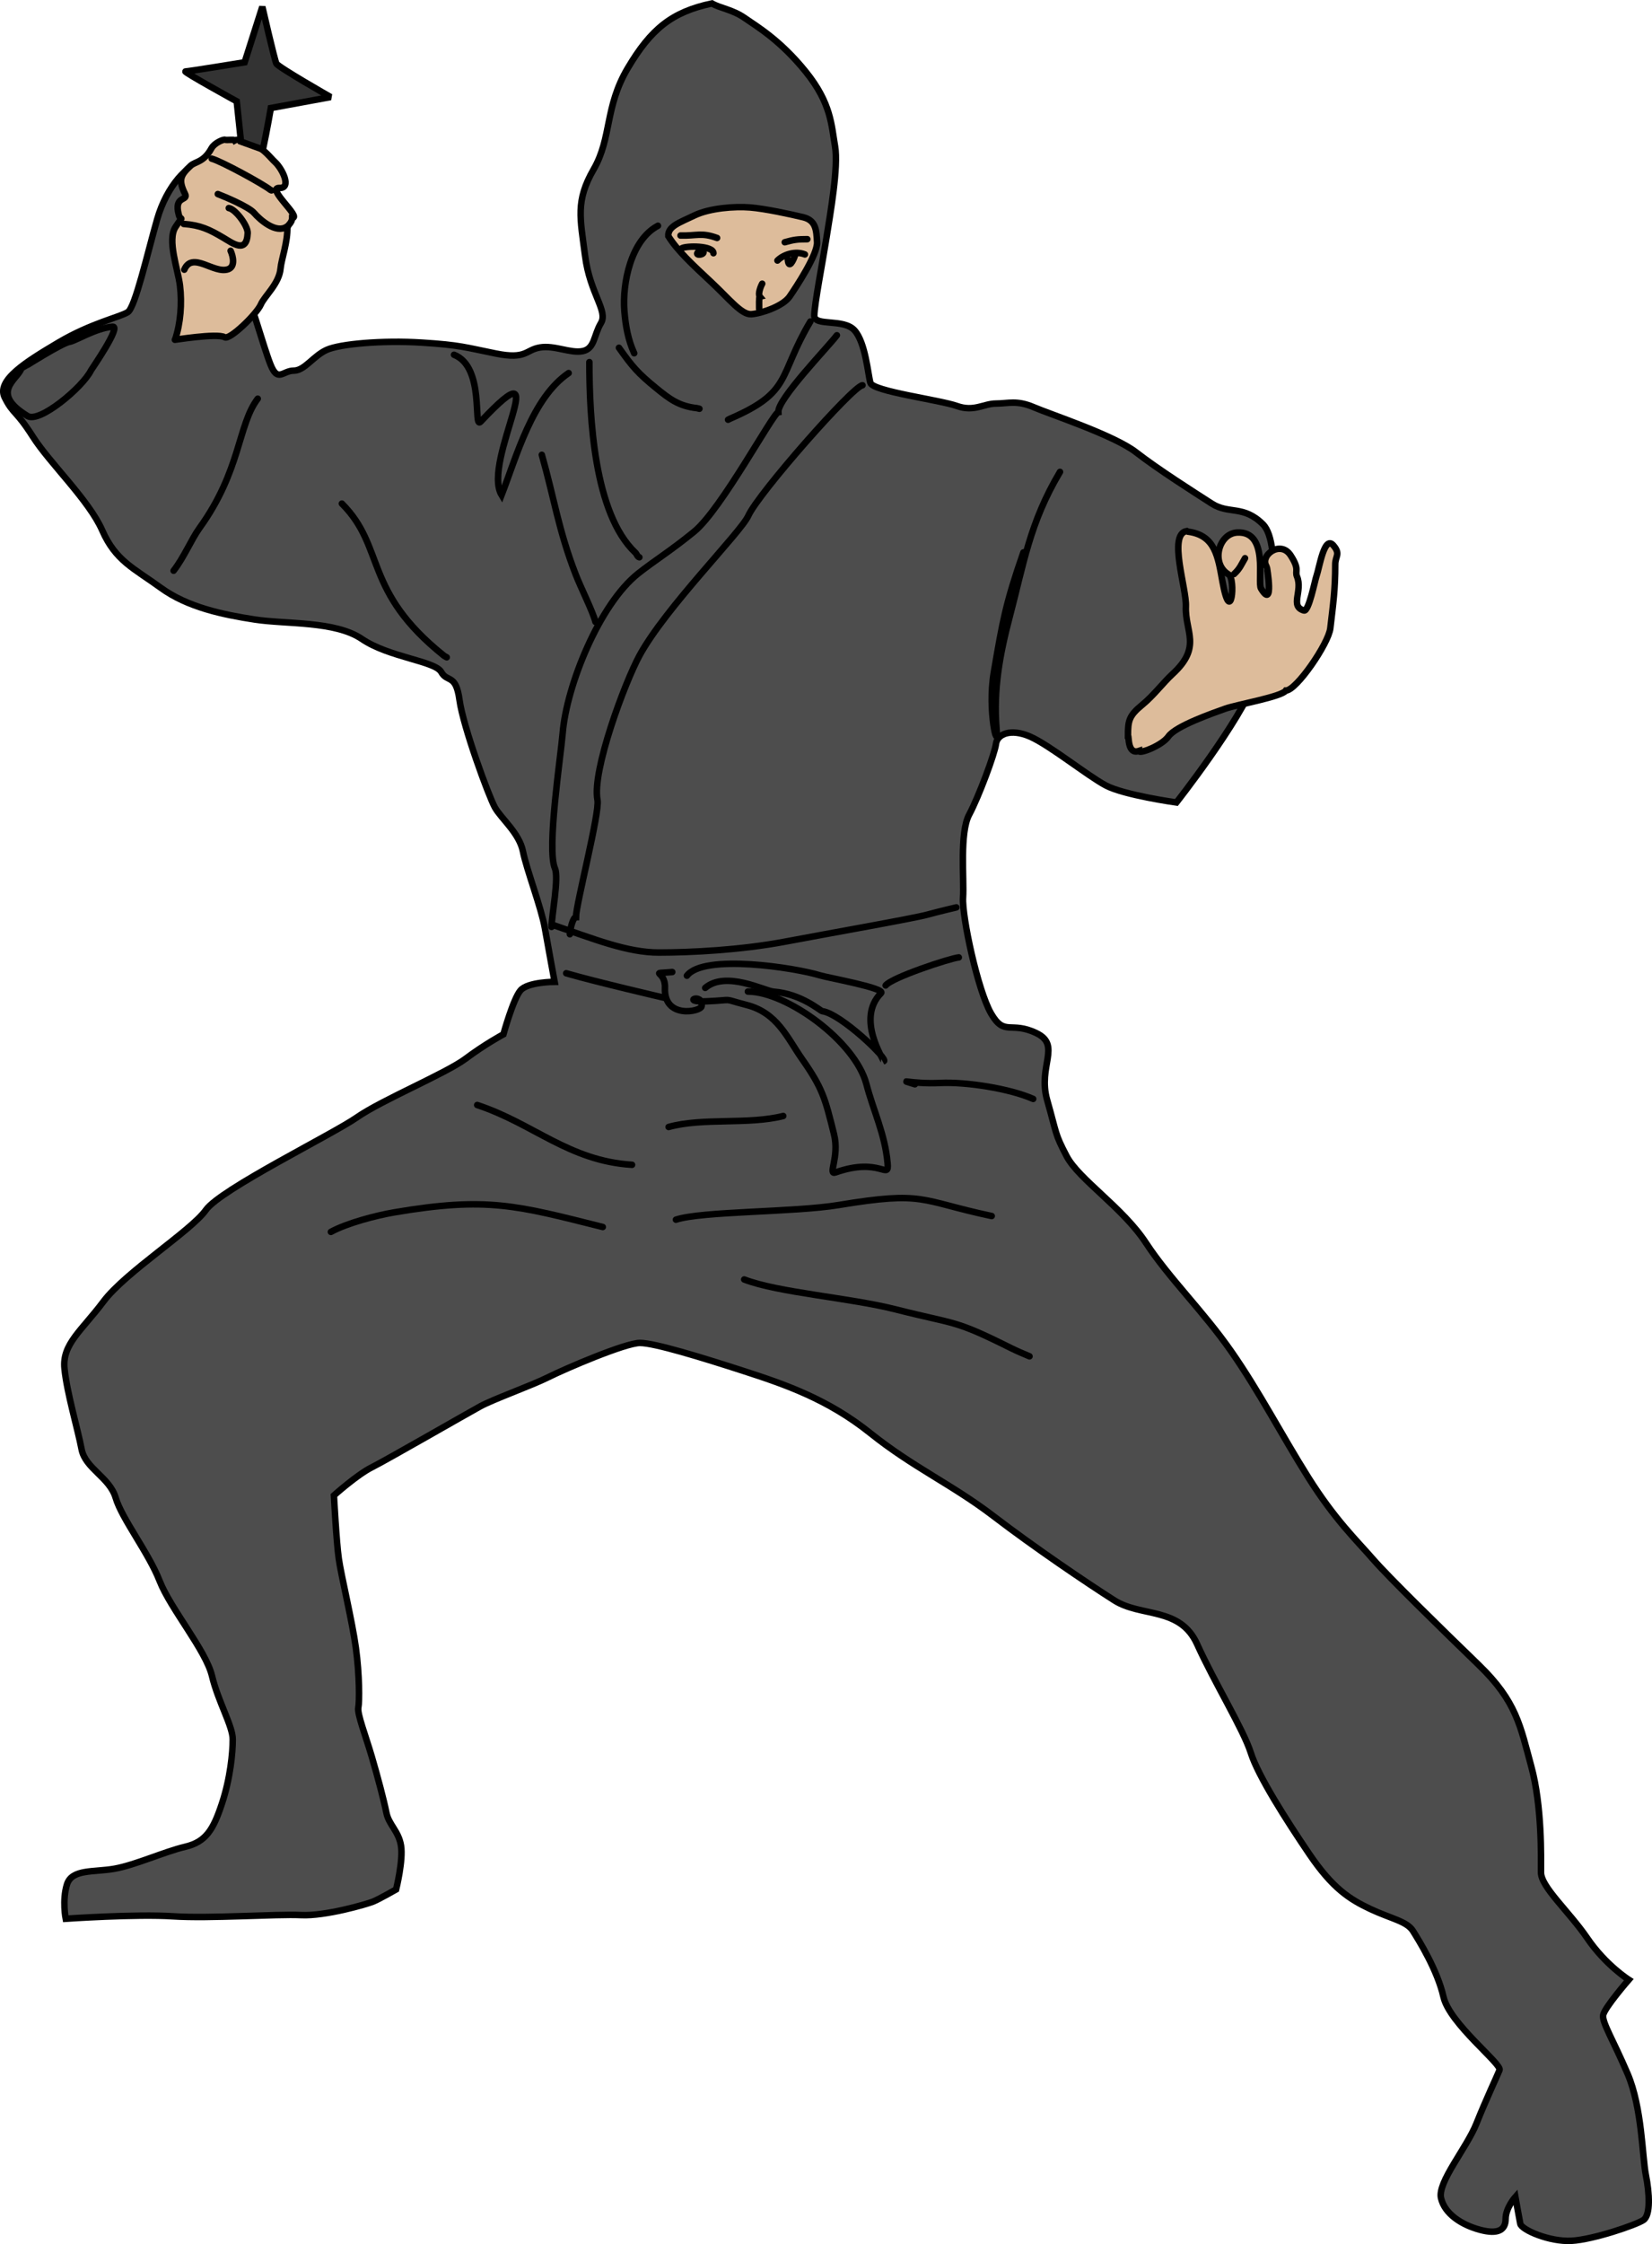 <?xml version="1.0" encoding="utf-8"?>
<!-- Generator: Adobe Illustrator 15.1.0, SVG Export Plug-In . SVG Version: 6.00 Build 0)  -->
<!DOCTYPE svg PUBLIC "-//W3C//DTD SVG 1.1//EN" "http://www.w3.org/Graphics/SVG/1.1/DTD/svg11.dtd">
<svg version="1.1" id="_x23_Layer_1" xmlns="http://www.w3.org/2000/svg" xmlns:xlink="http://www.w3.org/1999/xlink" x="0px"
	 y="0px" width="254.053px" height="344.917px" viewBox="0 0 254.053 344.917" enable-background="new 0 0 254.053 344.917"
	 xml:space="preserve">
<path fill-rule="evenodd" clip-rule="evenodd" fill="#4D4D4D" stroke="#000000" stroke-width="1" stroke-linecap="round" stroke-miterlimit="2.613" d="
	M109.48,0.529c-6.188,1.313-9.375,3.938-12.938,9.938s-2.438,10.688-5.25,15.563s-2.063,7.5-1.313,13.313s3.563,8.438,2.438,10.313
	s-0.938,3.938-2.813,4.313s-4.313-0.938-6.563-0.563s-2.063,1.875-6.75,0.938s-5.438-1.313-11.438-1.688s-12.563,0.188-14.625,1.125
	s-3.375,3.188-5.063,3.188s-2.438,1.875-3.563-0.938c-1.125-2.813-3.188-10.5-4.125-11.813c-0.938-1.313-4.688-19.125-6.563-19.125
	s-5.25,3.375-6.75,8.625c-1.5,5.25-3.375,13.5-4.5,14.25s-5.625,1.687-10.688,4.688c-5.063,3-9.563,5.813-8.25,8.438
	s1.687,1.875,4.313,6c2.625,4.125,8.625,9.75,10.688,14.438c2.063,4.688,4.875,5.813,9,8.813c4.125,3,9.563,4.125,14.438,4.875
	c4.875,0.75,12.375,0.188,16.5,3s11.25,3.375,12.188,5.063s2.25,0.188,2.813,4.313s4.5,14.813,5.438,16.5
	c0.938,1.688,3.75,3.938,4.313,6.75s2.813,8.625,3.375,11.813c0.563,3.188,1.5,8.25,1.5,8.25s-4.125,0-5.25,1.313
	s-2.625,6.75-2.625,6.75s-2.813,1.5-5.813,3.75c-3,2.25-12.937,6.375-16.688,9c-3.75,2.625-21,11.063-23.25,14.25
	s-12.375,9.563-15.75,14.063s-6.375,6.563-6,10.313s2.063,9.375,2.625,12.375s4.313,4.313,5.25,7.5s5.063,8.438,6.75,12.75
	c1.688,4.313,7.125,10.688,8.063,14.626c0.938,3.937,3.188,7.687,3.188,9.749s-0.375,6.001-1.688,9.938
	c-1.313,3.937-2.438,5.812-5.625,6.563c-3.188,0.75-7.688,2.812-10.875,3.374c-3.188,0.563-6.563,0-7.313,2.438
	s-0.188,5.25-0.188,5.25s10.875-0.75,16.5-0.375s15.937-0.374,19.688-0.187c3.75,0.187,10.125-1.688,11.063-2.063
	s3.563-1.876,3.563-1.876s1.125-4.5,0.75-6.75s-1.875-3.187-2.25-5.063c-0.375-1.875-1.313-5.437-2.25-8.625
	c-0.938-3.188-2.25-6.563-2.063-7.5s0.188-5.063-0.375-9.188s-2.25-11.063-2.625-13.688s-0.75-9.75-0.75-9.75
	s3.563-3.188,5.813-4.313s14.625-8.25,16.688-9.375s7.875-3.188,10.5-4.5s11.813-5.25,14.063-5.25s9.563,2.25,15.938,4.313
	s12.938,4.313,19.5,9.563s12.563,7.875,18.938,12.75s14.438,10.313,18.563,12.938c4.125,2.625,10.125,0.938,12.75,6.751
	c2.625,5.812,7.125,13.124,8.25,16.687s5.438,10.313,9,15.563c3.563,5.249,6.188,6.937,9.375,8.437s5.626,1.876,6.563,3.376
	c0.938,1.499,3.75,5.999,4.688,10.124s9,10.313,8.625,11.251c-0.375,0.937-2.063,4.5-3.563,8.249c-1.5,3.75-6,9-5.438,11.438
	c0.563,2.438,3.188,4.124,6,4.875c2.813,0.75,3.938,0,3.938-1.688s1.5-3.375,1.5-3.375s0.563,3.188,0.75,4.125
	s4.5,2.812,7.875,2.624c3.375-0.187,9.938-2.438,11.063-3.188c1.125-0.749,0.938-4.125,0.375-6.938
	c-0.563-2.812-0.563-10.313-2.813-15.563s-3.938-7.875-3.75-9c0.188-1.124,3.938-5.437,3.938-5.437s-3.563-2.251-6.375-6.376
	s-7.125-7.874-7.125-10.124c0-2.251,0.188-10.125-1.5-16.313c-1.688-6.188-2.25-9.938-8.063-15.563
	c-5.813-5.624-13.875-13.5-16.313-16.313s-5.813-6-9.938-12.563s-7.5-13.125-11.813-19.313s-9.563-11.25-13.125-16.688
	s-10.313-9.75-12.188-13.313s-1.5-3.375-3-8.625c-1.5-5.25,2.25-8.438-1.688-10.313c-3.938-1.875-4.874,0.563-6.938-3
	c-2.063-3.563-4.5-15-4.313-17.813s-0.563-9.938,0.938-12.75s3.938-9.375,4.125-10.875s2.25-2.437,5.25-1.125
	c3,1.313,8.813,6,11.625,7.5s10.875,2.625,10.875,2.625s9.75-12.375,12.188-18.938s4.125-20.812,1.125-23.813
	c-3-3-5.25-1.5-7.875-3.188s-8.25-5.25-11.625-7.875c-3.375-2.625-13.125-5.813-15.75-6.938s-3.938-0.563-5.813-0.563
	s-3.375,1.313-6,0.375s-12.938-2.25-13.313-3.563s-0.75-6.188-2.438-8.063s-6.188-0.563-6.188-2.25s1.313-8.438,1.875-12
	s1.875-10.875,1.313-14.063s-0.563-6.563-4.5-11.438s-7.5-6.938-9.375-8.25C112.668,1.466,110.793,1.279,109.48,0.529z"/>
<path fill-rule="evenodd" clip-rule="evenodd" fill="#DDBC9B" stroke="#000000" stroke-width="1" stroke-linecap="round" stroke-miterlimit="2.613" d="
	M102.777,36.294c1.406,2.25,3.75,4.406,6.563,7.031c2.813,2.625,4.688,5.063,6.188,4.969s4.875-1.219,5.906-2.719
	s4.313-6.469,4.219-8.344c-0.093-1.875-0.187-3.375-2.156-3.844c-1.969-0.469-5.813-1.313-8.157-1.5
	c-2.344-0.188-6.187,0.094-8.531,1.219C104.465,34.232,102.684,34.794,102.777,36.294z"/>
<path fill-rule="evenodd" clip-rule="evenodd" fill="none" stroke="#000000" stroke-width="1" stroke-linecap="round" stroke-miterlimit="2.613" d="
	M104.652,36.201c2.537,0.068,3.184-0.511,5.625,0.375"/>
<path fill-rule="evenodd" clip-rule="evenodd" fill="none" stroke="#000000" stroke-width="1" stroke-linecap="round" stroke-miterlimit="2.613" d="
	M120.684,37.232c1.414-0.396,1.958-0.469,3.469-0.469"/>
<path fill-rule="evenodd" clip-rule="evenodd" fill="none" stroke="#000000" stroke-width="1" stroke-linecap="round" stroke-miterlimit="2.613" d="
	M104.84,38.169c0.676-0.421,4.875-0.445,4.875,0.75"/>
<path fill-rule="evenodd" clip-rule="evenodd" fill="none" stroke="#000000" stroke-width="1" stroke-linecap="round" stroke-miterlimit="2.613" d="
	M108.075,38.498c0.67,0.735-1.604,0.9-0.602,0.165C108.258,38.086,107.529,37.9,108.075,38.498z"/>
<path fill-rule="evenodd" clip-rule="evenodd" fill="none" stroke="#000000" stroke-width="1" stroke-linecap="round" stroke-miterlimit="2.613" d="
	M123.778,39.107c-1.389-0.568-3.234-0.048-4.219,0.938"/>
<path fill-rule="evenodd" clip-rule="evenodd" fill="none" stroke="#000000" stroke-width="1" stroke-linecap="round" stroke-miterlimit="2.613" d="
	M122.277,39.201c-0.25,0.802-0.994,2.32-1.125,0.656"/>
<path fill-rule="evenodd" clip-rule="evenodd" fill="none" stroke="#000000" stroke-width="1" stroke-linecap="round" stroke-miterlimit="2.613" d="
	M117.215,43.607c-0.23,0.4-0.685,1.595-0.375,1.969c-0.141,0.029-0.094,1.535-0.094,1.875"/>
<path fill-rule="evenodd" clip-rule="evenodd" fill="none" stroke="#000000" stroke-width="1" stroke-linecap="round" stroke-miterlimit="2.613" d="
	M101.184,34.701c-4.157,2.181-5.503,8.848-5.164,13.101c0.177,2.221,0.555,4.412,1.508,6.493"/>
<path fill-rule="evenodd" clip-rule="evenodd" fill="none" stroke="#000000" stroke-width="1" stroke-linecap="round" stroke-miterlimit="2.613" d="
	M124.621,49.419c-5.011,8.408-2.731,10.791-12.334,14.93l-0.322,0.164"/>
<path fill-rule="evenodd" clip-rule="evenodd" fill="none" stroke="#000000" stroke-width="1" stroke-linecap="round" stroke-miterlimit="2.613" d="
	M95.184,53.451c2.088,2.937,2.881,3.876,5.719,6.195c2.023,1.654,3.505,2.789,6.281,3.086l0.375,0.094"/>
<path fill-rule="evenodd" clip-rule="evenodd" fill="none" stroke="#000000" stroke-width="1" stroke-linecap="round" stroke-miterlimit="2.613" d="
	M17.324,50.216c-2.551,0.194-5.777,2.199-6.579,2.312c-1.242,0.174-7.45,4.157-7.484,4.157c-0.568,1.64-4.923,3.679,0.986,7.265
	c1.835,1.113,8.45-4.407,9.75-7.029C14.087,56.74,18.699,50.112,17.324,50.216z"/>
<path fill-rule="evenodd" clip-rule="evenodd" fill="#DDBC9B" stroke="#000000" stroke-width="1" stroke-linecap="round" stroke-miterlimit="2.613" d="
	M29.324,25.466c-1.574,1.442-1.93,2.194-0.867,4.335c0.566,1.139-1.78,0.189-0.961,3.212c0.324,1.195,0.904-0.275-0.501,1.867
	c-1.327,2.023,0.367,6.459,0.681,9.008c0.333,2.706,0.095,5.854-0.758,8.328c-0.475,0.099,6.507-1.068,7.634-0.383
	c0.766,0.465,4.938-3.577,5.568-5.047c0.542-1.266,2.821-3.187,3.024-5.523c0.121-1.393,1.136-4.115,1.039-6.375
	c-0.007-0.172,0.75-0.661,0.75-1.406c1.551,0-4.108-4.678-1.969-4.594c1.962,0.077,0.425-2.998-0.688-4
	c-0.648-0.582-1.858-2.251-3.156-2.47c-0.335-0.056-0.109-0.356-1.406-0.46c-0.051-0.004-1.056-0.69-1.594-0.383
	c-0.097-0.183-1.234,0.001-1.5-0.094s-1.653,0.499-2.094,1.304C31.326,24.975,30.033,24.816,29.324,25.466z"/>
<path fill-rule="evenodd" clip-rule="evenodd" fill="none" stroke="#000000" stroke-width="1" stroke-linecap="round" stroke-miterlimit="2.613" d="
	M32.558,24.388c1.41,0.36,7.808,3.844,9,4.781l0.188,0.094"/>
<path fill-rule="evenodd" clip-rule="evenodd" fill="none" stroke="#000000" stroke-width="1" stroke-linecap="round" stroke-miterlimit="2.613" d="
	M33.496,29.826c1.123,0.423,4.764,1.974,5.556,2.882c1.006,1.154,3.403,3.213,5.03,2.148l0.195-0.062"/>
<path fill-rule="evenodd" clip-rule="evenodd" fill="none" stroke="#000000" stroke-width="1" stroke-linecap="round" stroke-miterlimit="2.613" d="
	M28.246,34.419c2.576,0.19,3.948,0.85,6.102,2.124c1.457,0.862,3.604,2.512,3.742-0.718c0.047-1.111-1.873-3.691-2.906-3.844"/>
<path fill-rule="evenodd" clip-rule="evenodd" fill="none" stroke="#000000" stroke-width="1" stroke-linecap="round" stroke-miterlimit="2.613" d="
	M28.339,41.451c1.254-2.899,4.57,0.706,6.75-0.07c1.121-0.398,0.764-1.979,0.375-2.836"/>
<path fill-rule="evenodd" clip-rule="evenodd" fill="#333333" stroke="#000000" stroke-width="1" stroke-linecap="round" stroke-miterlimit="2.613" d="
	M40.433,22.982c0.656-3.094,1.219-6.375,1.219-6.375l9.188-1.688c0,0-8.063-4.594-8.344-5.156c-0.281-0.563-2.156-8.719-2.156-8.719
	l-2.719,8.531c0,0-8.625,1.407-9.094,1.407c-0.469,0,7.875,4.593,7.875,4.593l0.656,6.188L40.433,22.982z"/>
<path fill-rule="evenodd" clip-rule="evenodd" fill="none" stroke="#000000" stroke-width="1" stroke-linecap="round" stroke-miterlimit="2.613" d="
	M39.637,61.279c-3.072,4.03-2.569,11.035-8.952,19.875c-1.263,1.75-2.388,4.515-3.986,6.563"/>
<path fill-rule="evenodd" clip-rule="evenodd" fill="none" stroke="#000000" stroke-width="1" stroke-linecap="round" stroke-miterlimit="2.613" d="
	M52.574,77.404c6.75,6.752,3.187,13.395,15.734,23.405l0.391,0.22"/>
<path fill-rule="evenodd" clip-rule="evenodd" fill="none" stroke="#000000" stroke-width="1" stroke-linecap="round" stroke-miterlimit="2.613" d="
	M87.449,57.341c-5.604,3.792-8.034,12.883-10.313,18.75c-3.122-5.167,8.706-23.946-3.22-11.282
	c-1.226,1.302,0.728-8.397-4.093-10.28"/>
<path fill-rule="evenodd" clip-rule="evenodd" fill="none" stroke="#000000" stroke-width="1" stroke-linecap="round" stroke-miterlimit="2.613" d="
	M90.637,55.654c0,8.443,0.703,23.288,7.077,29.298c0.224,0.211,0.296,0.629,0.61,0.702"/>
<path fill-rule="evenodd" clip-rule="evenodd" fill="none" stroke="#000000" stroke-width="1" stroke-linecap="round" stroke-miterlimit="2.613" d="
	M83.324,69.904c1.893,6.65,2.561,11.559,5.202,18.375c0.813,2.098,2.626,5.674,3.048,7.313"/>
<path fill-rule="evenodd" clip-rule="evenodd" fill="none" stroke="#000000" stroke-width="1" stroke-linecap="round" stroke-miterlimit="2.613" d="
	M128.699,51.529c-1.289,1.732-9.156,9.833-9,11.813c-0.815,0.128-8.747,14.932-12.938,18.359c-3.625,2.965-6.08,4.436-8.609,6.439
	c-5.982,4.739-11.029,17.257-11.625,24.563c-0.286,3.498-2.476,17.796-1.189,20.764c0.639,1.474-0.514,7.297-0.514,9"/>
<path fill-rule="evenodd" clip-rule="evenodd" fill="none" stroke="#000000" stroke-width="1" stroke-linecap="round" stroke-miterlimit="2.613" d="
	M132.637,59.216c-1.447,0.093-16.006,16.606-17.561,20.063c-1.144,2.542-12.761,14.149-16.752,21.514
	c-2.239,4.133-7.322,17.735-6.439,22.173c0.377,1.898-3.311,16.076-3.311,18c-0.487,0-0.938,2.028-0.938,2.625"/>
<path fill-rule="evenodd" clip-rule="evenodd" fill="none" stroke="#000000" stroke-width="1" stroke-linecap="round" stroke-miterlimit="2.613" d="
	M163.012,72.529c-4.67,7.83-5.582,14.129-7.752,22.329c-1.496,5.653-2.504,11.17-2.014,17.046c0.336,4.027-1.447-2.502-0.407-8.566
	c1.344-7.842,1.797-10.537,4.548-18.434"/>
<path fill-rule="evenodd" clip-rule="evenodd" fill="none" stroke="#000000" stroke-width="1" stroke-linecap="round" stroke-miterlimit="2.613" d="
	M84.824,142.091c6.563,2.25,11.625,4.313,16.5,4.313s12.563-0.375,19.5-1.688c6.938-1.312,19.688-3.562,21.75-4.125
	c2.063-0.563,4.5-1.125,4.5-1.125"/>
<path fill-rule="evenodd" clip-rule="evenodd" fill="none" stroke="#000000" stroke-width="1" stroke-linecap="round" stroke-miterlimit="2.613" d="
	M87.074,149.591c4.5,1.313,15,3.75,15,3.75"/>
<path fill-rule="evenodd" clip-rule="evenodd" fill="none" stroke="#000000" stroke-width="1" stroke-linecap="round" stroke-miterlimit="2.613" d="
	M105.637,149.966c2.602-3.415,16.637-1.23,20.485-0.048c1.152,0.354,10.127,1.97,9.376,2.721
	c-3.923,3.925,0.497,10.369,0.406,10.468c0.908-0.136-6.615-7.339-9.455-7.688c-0.274-0.034-3.228-2.686-7.484-3
	c-1.345-0.1-7.321-3.287-10.516-0.579"/>
<path fill-rule="evenodd" clip-rule="evenodd" fill="none" stroke="#000000" stroke-width="1" stroke-linecap="round" stroke-miterlimit="2.613" d="
	M115.012,152.404c5.936,0,16.513,7.629,18.235,14.25c1.063,4.082,2.856,7.654,3.252,12.139c0.24,2.716-1.133-1.015-8.003,1.409
	c-1.27,0.447,0.636-2.343-0.236-5.861c-1.393-5.62-1.769-7.084-4.95-11.625c-2.261-3.227-3.764-7.035-8.486-8.25
	c-4.138-1.063-1.508-0.763-6.188-0.562c-4.18,0.179-0.461-1.468-0.734,0.75c-0.104,0.845-5.848,2.025-5.641-2.813
	c0.12-2.786-2.688-2.111,1.125-2.438"/>
<path fill-rule="evenodd" clip-rule="evenodd" fill="none" stroke="#000000" stroke-width="1" stroke-linecap="round" stroke-miterlimit="2.613" d="
	M136.199,151.467c0.893-1.214,9.909-4.191,11.25-4.313"/>
<path fill-rule="evenodd" clip-rule="evenodd" fill="none" stroke="#000000" stroke-width="1" stroke-linecap="round" stroke-miterlimit="2.613" d="
	M102.824,173.216c5.246-1.465,12.24-0.318,17.625-1.688"/>
<path fill-rule="evenodd" clip-rule="evenodd" fill="none" stroke="#000000" stroke-width="1" stroke-linecap="round" stroke-miterlimit="2.613" d="
	M140.699,166.654c-3.042-0.95-0.556,0.011,3.922-0.204c3.963-0.189,10.663,0.858,14.266,2.454"/>
<path fill-rule="evenodd" clip-rule="evenodd" fill="none" stroke="#000000" stroke-width="1" stroke-linecap="round" stroke-miterlimit="2.613" d="
	M103.949,187.466c3.959-1.319,18.219-1.128,25.002-2.25c13.396-2.215,12.347-0.693,23.561,1.688"/>
<path fill-rule="evenodd" clip-rule="evenodd" fill="none" stroke="#000000" stroke-width="1" stroke-linecap="round" stroke-miterlimit="2.613" d="
	M114.449,196.655c5.234,2.019,16.253,2.809,23.288,4.596c9.508,2.415,8.82,1.495,17.774,5.968c0.781,0.391,1.99,0.903,2.813,1.249"
	/>
<path fill-rule="evenodd" clip-rule="evenodd" fill="none" stroke="#000000" stroke-width="1" stroke-linecap="round" stroke-miterlimit="2.613" d="
	M97.199,179.029c-9.729-0.6-15.194-6.354-23.813-9.188"/>
<path fill-rule="evenodd" clip-rule="evenodd" fill="none" stroke="#000000" stroke-width="1" stroke-linecap="round" stroke-miterlimit="2.613" d="
	M92.699,188.591c-13.223-3.308-17.747-4.687-32.079-2.25c-2.802,0.477-7.292,1.658-9.734,3.001"/>
<path fill-rule="evenodd" clip-rule="evenodd" fill="#DDBC9B" stroke="#000000" stroke-width="1" stroke-linecap="round" stroke-miterlimit="2.613" d="
	M182.513,81.623c-2.931,0.441-0.022,8.81-0.141,11.578c-0.167,3.897,2.532,6.194-2.063,10.407c-1.378,1.263-2.918,3.307-4.594,4.679
	c-2.102,1.721-2.25,2.468-2.25,4.789c0.178,0-0.118,2.961,1.688,2.344c0,0.529,3.537-0.808,4.531-2.226
	c1.126-1.604,6.813-3.581,8.757-4.275c1.743-0.623,8.703-1.834,9.306-2.781c1.606,0,6.561-7.213,6.836-9.57
	c0.442-3.797,0.758-5.902,0.758-9.836c0-1.236,0.863-1.572-0.289-2.906c-1.403-1.623-2.145,3.443-2.594,4.696
	c-0.252,0.703-1.184,5.528-1.931,5.312c-2.233-0.648-0.14-2.975-1.069-5.226c-0.365-0.886,0.469-1.041-0.993-3.273
	c-1.561-2.382-4.869,0.078-3.648,1.797c0.014,0.019,1.164,6.706-0.89,3.327c-0.624-1.028,1.284-8.877-3.672-8.609
	c-2.888,0.157-4.081,4.808-1.313,6.445c1.146,0.677,0.366,8.28-0.945,1.087c-0.688-3.77-1.084-7.118-5.299-7.666L182.513,81.623z"/>
<path fill-rule="evenodd" clip-rule="evenodd" fill="none" stroke="#000000" stroke-width="1" stroke-linecap="round" stroke-miterlimit="2.613" d="
	M191.466,85.795c-0.582,0.983-0.782,1.603-1.688,2.438"/>
</svg>
